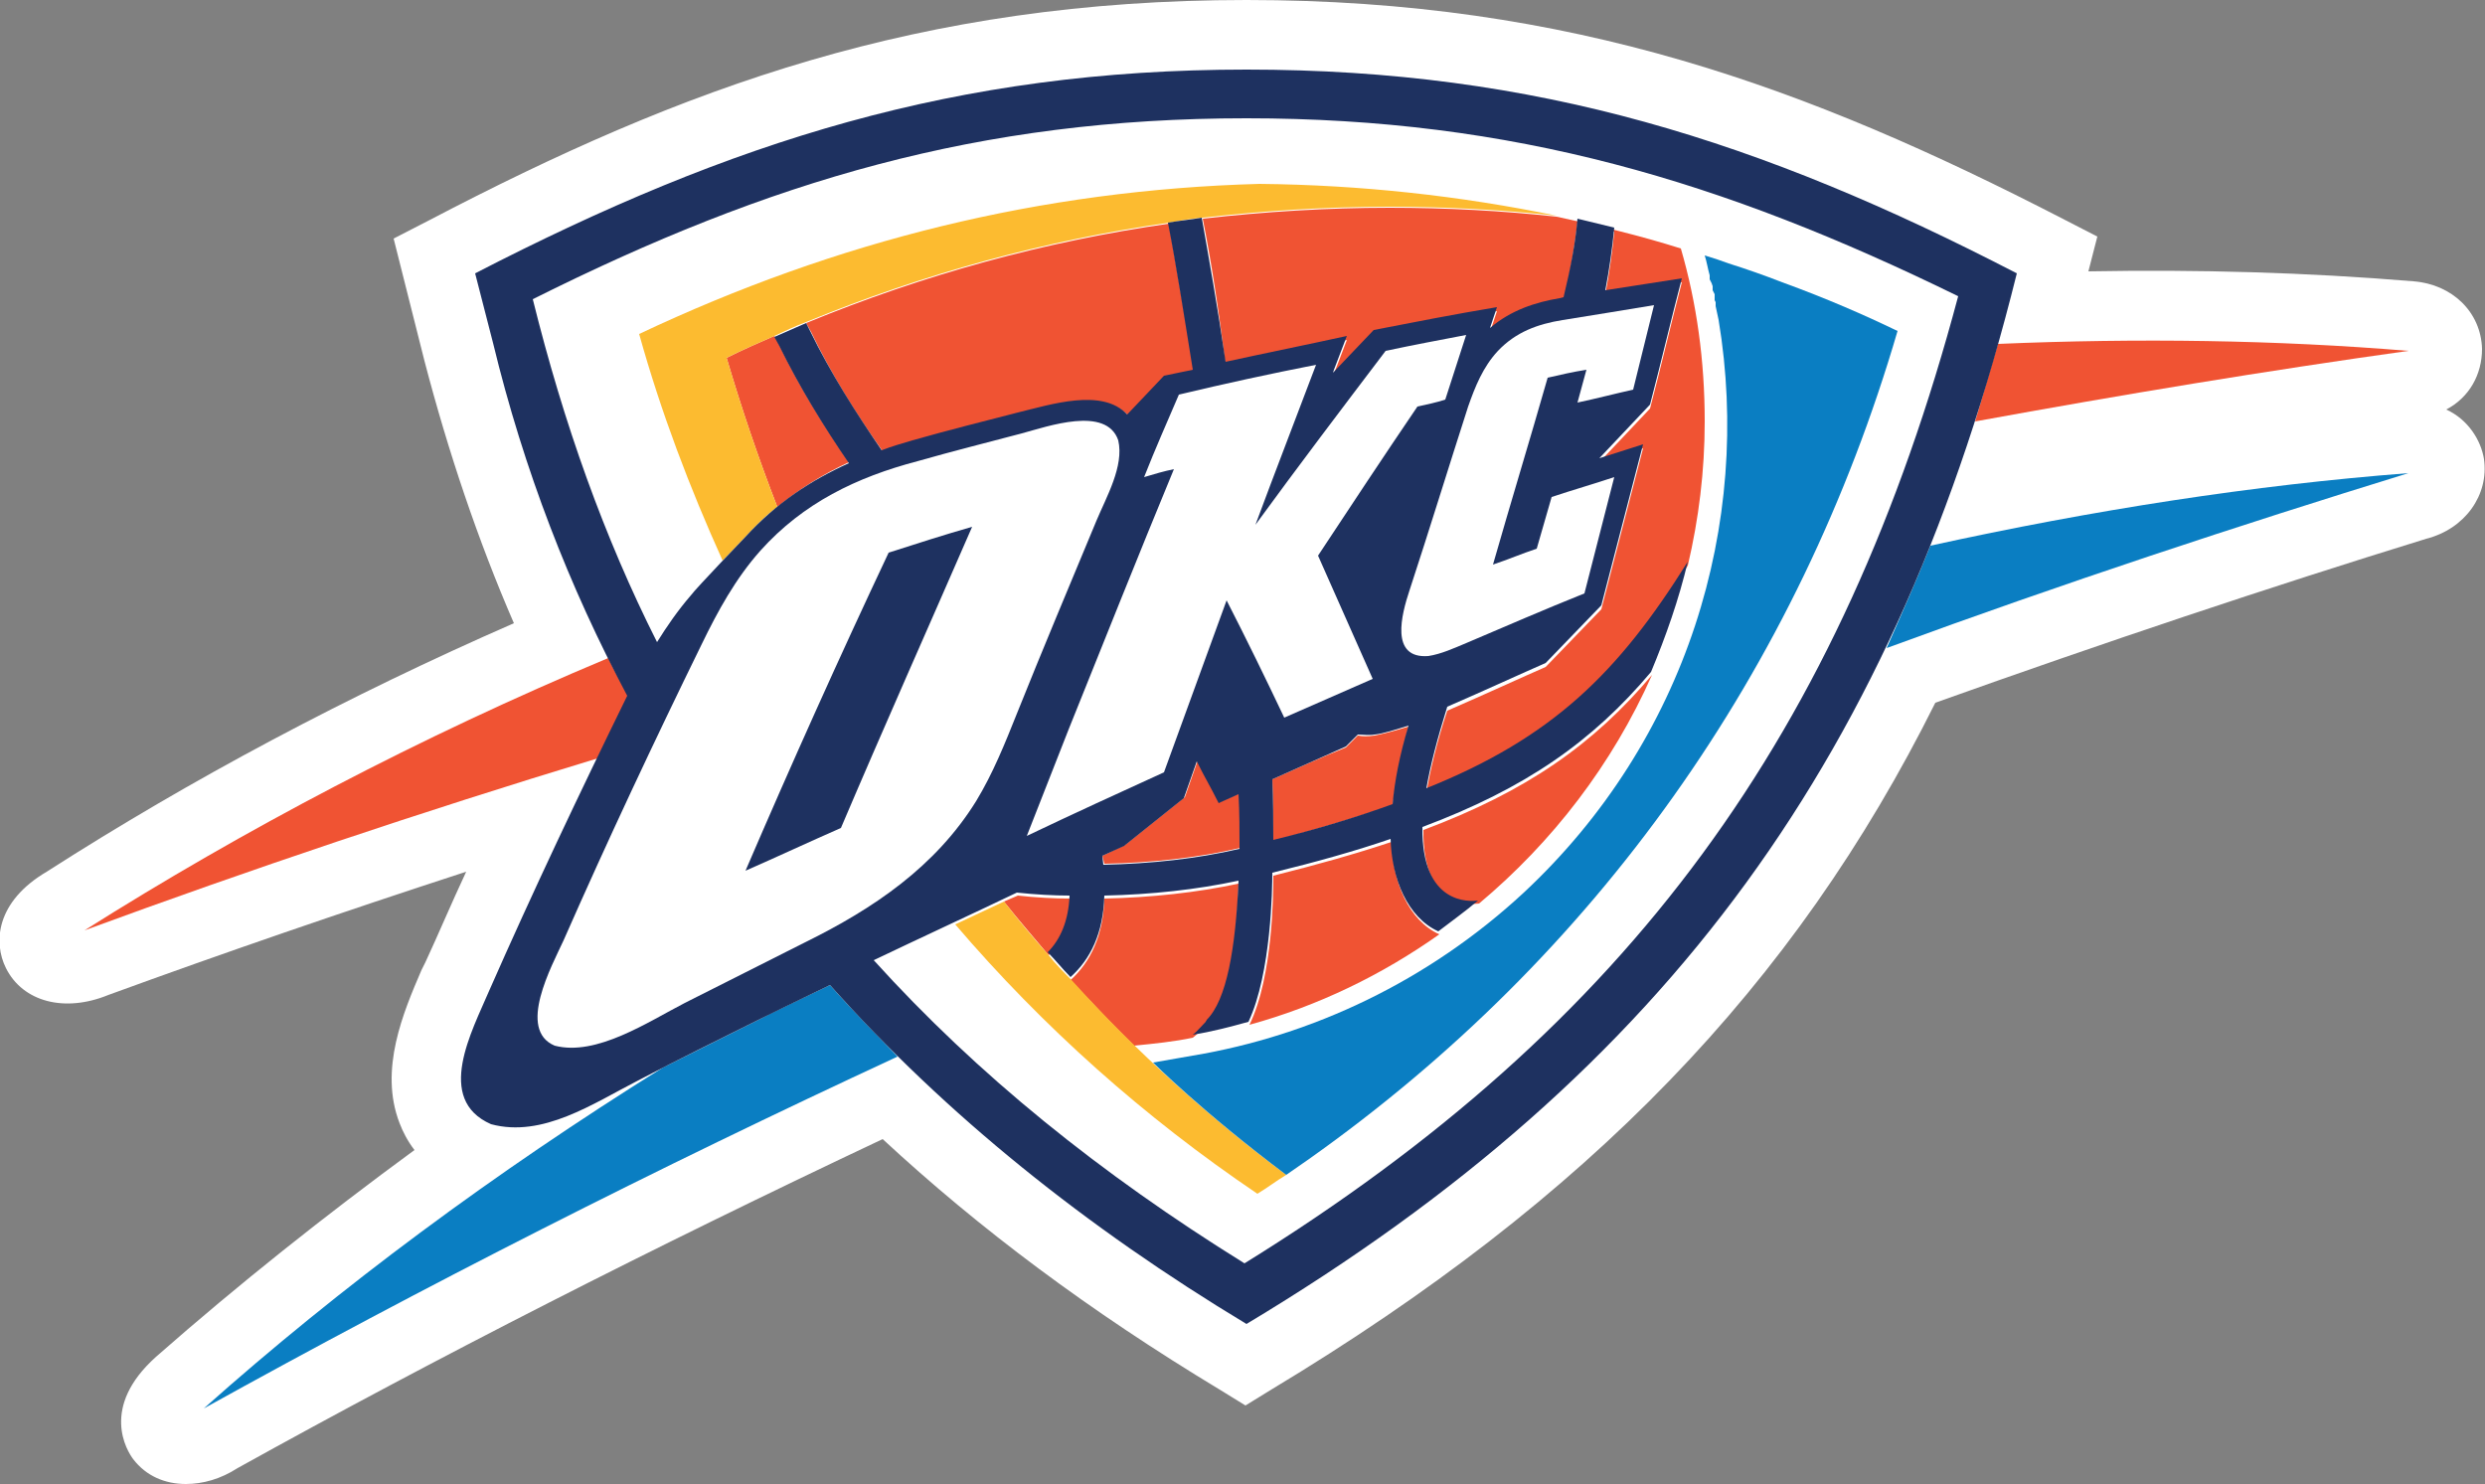 <?xml version="1.0" encoding="utf-8"?>
<!-- Generator: Adobe Illustrator 21.1.0, SVG Export Plug-In . SVG Version: 6.00 Build 0)  -->
<!DOCTYPE svg PUBLIC "-//W3C//DTD SVG 1.1//EN" "http://www.w3.org/Graphics/SVG/1.1/DTD/svg11.dtd">
<svg version="1.1" id="Layer_1" xmlns="http://www.w3.org/2000/svg" xmlns:xlink="http://www.w3.org/1999/xlink" x="0px" y="0px"
	 width="250px" height="149.3px" viewBox="0 0 250 149.3" style="enable-background:new 0 0 250 149.3;" xml:space="preserve">
<rect x="0" y="0" width="250" height="149.3" fill="#808080" stroke="none"/>
<style type="text/css">
	.st0{fill:#FFFFFF;}
	.st1{fill:#0A7EC2;}
	.st2{fill:#F05333;}
	.st3{fill:#FCBB30;}
	.st4{fill:#1E3160;}
</style>
<g>
	<path class="st0" d="M18.7,149.3c-2.1,0-4-0.8-5.3-2.5c-0.6-0.8-3.4-5.2,2.3-10.3c8.3-7.3,17-14.2,26-20.8
		c-0.7-0.9-1.2-1.9-1.5-2.7c-2.1-5.4,0.4-11.2,2.2-15.4l0.4-0.8c1.3-2.8,2.6-5.9,4.1-9.1c-12.6,4.1-24.5,8.2-36,12.4
		c-4.4,1.8-8.6,0.7-10.3-2.7c-1.3-2.6-1-6.7,4.1-9.7c14.5-9.3,30.3-17.7,47-25c-3.6-8.3-6.6-17.2-9-26.4l-3.1-12.3l3.5-1.8
		C68.7,8.8,92.5,0,125.4,0c32.7,0,56.5,8.8,82.1,22l3.5,1.8l-0.9,3.5c11-0.2,21.9,0.1,32.7,1c3.9,0.3,6.8,3.1,6.9,6.8
		c0,2.6-1.3,4.9-3.6,6.1c2.2,1,3.5,3.1,3.8,5c0.5,3.6-1.9,7-5.8,8c-15.9,4.9-32.6,10.5-49.4,16.5c-14.2,28.5-34.9,49.9-66.8,69.1
		l-2.6,1.6l-2.6-1.6c-13.1-7.9-24.2-16.2-33.9-25.2c-23.1,10.9-44.9,22-64.9,33.1C22.2,148.8,20.4,149.3,18.7,149.3z M90.8,102.6
		l2.5,2.4c9.2,8.9,19.4,16.8,32,24.6c29.4-18.1,48.3-38.3,61.3-65.1l0.9-1.8l1.9-0.7c7-2.5,13.9-4.9,20.8-7.3
		c-3.9,0.7-7.8,1.4-11.8,2.3l-8.9,1.9l3.1-8.5c1-2.6,1.9-5.3,2.7-7.9l0.9-2.8l2.9-0.6c3.2-0.6,6.5-1.2,9.9-1.7
		c-1.8,0-3.6,0.1-5.4,0.2l-7,0.3l2-6.7c0.2-0.7,0.4-1.3,0.6-2c-31.6-15.8-52.5-19.1-74-19.1C96,10,74.2,17.6,51.3,29.1l1.1,4.7
		C55.1,44.2,58.6,54,62.9,63l2.3,4.7l-4.8,2C52.9,73,45.6,76.4,38.4,80c5.3-1.8,10.7-3.5,16.3-5.3l11-3.5l-5,10.5
		c-3.3,7-6.3,13.7-8.8,19.3l-0.3,0.8c-0.9,2.2-2.7,6.2-2.1,7.7c0.1,0.3,0.5,0.6,0.9,0.8c0.3,0.1,0.7,0.1,1.2,0.2l13,1.6l-10.8,7.5
		c-1.9,1.3-3.9,2.7-5.8,4.1c12.7-6.5,25.9-13,39.6-19.4L90.8,102.6z M242,38.3C242,38.3,242.1,38.3,242,38.3
		C242.1,38.3,242,38.3,242,38.3z"/>
	<path class="st0" d="M51,115.3c-0.8-0.1-1.5-0.2-2.2-0.4c-7.5-3.2-3.6-11-1.4-16.1c2.9-6.5,5.8-12.9,8.9-19.4
		c-16.2,5.2-31.9,10.5-47.2,16C5.3,97,3,94.5,7.4,91.9C22.9,82,40,73,58.4,65.2c-4.5-9.4-8.1-19.5-10.8-30.2l-2.1-8.5
		C72.3,12.6,94.9,5,125.4,5c30.4,0,53,7.6,79.8,21.4c-0.5,2-1,4.1-1.6,6.1c13.3-0.5,26.3-0.2,38.8,0.8c3,0.2,3,3.6,0.1,3.9
		c-13.9,2-28,4.2-42.3,6.8c-0.9,2.7-1.8,5.4-2.8,8.1c15.3-3.2,30.2-5.4,44.7-6.6c3.7-0.3,3.8,3.2,0.7,3.9
		c-16.9,5.2-34.2,11-51.7,17.3c-14.9,30.8-36.7,51.3-65.8,68.8c-12.9-7.8-24.7-16.4-35.5-26.9c-23.9,11.2-46.8,22.8-68.4,34.8
		c-3.3,2.1-6.2,0.3-2.3-3.2C28.9,131.6,39.6,123.2,51,115.3"/>
	<path class="st1" d="M20.5,141.7c13.7-12.2,29.2-23.7,46.2-34.3c3.2-1.6,6.4-3.2,9.6-4.8c1.3-0.7,3.9-1.9,7.2-3.5
		c2.2,2.5,4.5,4.8,6.8,7.2C65.9,117.6,42.5,129.5,20.5,141.7 M194.2,54.9c16.4-3.6,32.5-6.1,48.1-7.3c-17.2,5.3-34.8,11.1-52.5,17.6
		C191.3,61.8,192.8,58.4,194.2,54.9"/>
	<path class="st2" d="M8.5,93.6c16-10.1,33.6-19.4,52.7-27.4c0.6,1.3,1.3,2.5,2,3.8c-1,2.1-2,4.2-3.1,6.3
		C42.3,81.7,25.1,87.5,8.5,93.6 M201,34.6c14.2-0.6,28-0.4,41.3,0.7c-14.3,2-28.8,4.4-43.6,7.1C199.5,39.8,200.2,37.2,201,34.6"/>
	<path class="st0" d="M125.4,11.9c26.9,0,48,6.3,71.8,18.2c-11.6,43.9-33,73.4-71.8,97.3c-14.6-9-27-19.1-37.3-30.5
		c4.6-2.2,9.8-4.7,14.4-6.8c1.8,0.2,3.6,0.3,5.3,0.3c-0.1,2.5-0.9,4.4-2.2,5.7c0.7,0.9,1.5,1.7,2.3,2.5c2-1.8,3.3-4.5,3.4-8.2
		c4.7-0.1,9.3-0.6,13.5-1.5c-0.2,6.9-1.2,12-3.2,14c-0.1,0.1-0.1,0.1-0.1,0.2c-0.5,0.5-0.9,1-1.3,1.3c1.9-0.4,3.8-0.8,5.6-1.3
		c2.4-4.9,2.4-13.5,2.4-15c4.4-1.1,8.3-2.2,11.9-3.4c0.1,4,1.8,7.9,4.8,9.3c1.4-1,2.7-2,4-3.1c-0.8,0.1-5.7,0.5-5.6-7.4
		c10.3-3.9,17.1-8.6,23-15.6c1.6-3.5,2.8-7.2,3.7-11.1c-7.1,11.2-13.6,17.7-26.3,22.8c0.4-2.2,1-4.9,2.1-8.2
		c3.7-1.6,7.6-3.4,9.9-4.4l5.6-5.8c1.4-5.4,2.8-10.8,4.2-16.2l-4.4,1.4l5.1-5.4c1.1-4.2,2.1-8.5,3.2-12.7c-2.6,0.4-5.1,0.8-7.7,1.2
		c0.4-2.1,0.7-4.2,0.9-6.3c-1.2-0.3-2.5-0.6-3.7-0.9c-0.3,2.4-0.7,5-1.4,7.9l-0.4,0.1c-2.4,0.4-4.9,1.2-7,3l0.7-2.1
		c-4.1,0.7-8.2,1.5-12.4,2.3l-4.1,4.3l0.1-0.3l1.3-3.4c-4.1,0.8-8.1,1.7-12.2,2.6C122.6,31,121.8,26,121,22
		c-1.1,0.1-2.3,0.3-3.4,0.5c0.7,4.1,1.6,9.1,2.5,14.8l-2.9,0.6l-3.7,3.9c-2.6-2.7-7.8-1-11-0.2c-3.6,0.9-7.1,1.8-10.6,2.8
		c-1.1,0.3-2.1,0.6-3.1,1c-2.7-3.8-5.2-7.8-7.2-12l-0.4-0.8C80.1,33,79.1,33.5,78,34l0.5,0.9c2,4.2,4.4,8,7,11.8
		c-3.9,1.6-7.5,4-10.5,7.3c0,0-5,5.2-5.6,5.8c-1.3,1.5-2.4,3.1-3.4,4.7C60.8,54,56.6,42.5,53.5,30C77.4,18.2,98.5,11.9,125.4,11.9
		 M128,78.4c2.5-1.1,4.9-2.2,7.4-3.2l1.2-1.2c0.5,0.1,1,0.1,1.7,0c1-0.2,2.1-0.5,3.4-0.9c-0.8,3-1.3,5.7-1.6,7.9
		c-3.5,1.2-7.5,2.4-12,3.6C128.1,82.5,128.1,80.5,128,78.4 M110.9,86.1l2.3-1.1l6-4.8l1.3-3.7c0.9,1.7,1.3,2.4,2.2,4.2l2-0.9
		c0.1,1.9,0.1,3.7,0.1,5.5c-4.3,1-8.9,1.5-13.7,1.6L110.9,86.1z"/>
	<path class="st2" d="M139.8,20.9c5.7,0,11.3,0.3,16.8,0.9c4.2,0.9,8.4,1.9,12.5,3.2c1.6,5.5,2.4,11.3,2.4,17.4
		c0,5-0.6,9.8-1.7,14.5c-7.1,11.2-13.6,17.7-26.3,22.8c0.4-2.2,1-4.9,2.1-8.2c3.7-1.6,7.6-3.4,9.9-4.4l5.6-5.8
		c1.4-5.4,2.8-10.8,4.2-16.2l-4.4,1.4l5.1-5.4c1.1-4.2,2.1-8.5,3.2-12.7c-2.6,0.4-5.1,0.8-7.7,1.2c0.4-2.1,0.7-4.2,0.9-6.3
		c-1.2-0.3-2.5-0.6-3.7-0.9c-0.3,2.4-0.7,5-1.4,7.9l-0.4,0.1c-2.4,0.4-4.9,1.2-7,3l0.7-2.1c-4.1,0.7-8.2,1.5-12.4,2.3l-4.1,4.3
		l0.1-0.3l1.3-3.4c-4.1,0.8-8.1,1.7-12.2,2.6C122.6,31,121.8,26,121,22C127.2,21.3,133.5,20.9,139.8,20.9 M166.2,67.9
		c-4,9-10,16.8-17.4,23c-0.8,0.1-5.7,0.5-5.6-7.4C153.6,79.6,160.3,74.9,166.2,67.9 M144.8,94c-5.8,4.1-12.2,7.2-19.1,9.1
		c2.4-4.9,2.4-13.5,2.4-15c4.4-1.1,8.3-2.2,11.9-3.4C140.1,88.7,141.7,92.6,144.8,94 M120,104.4c-1.9,0.4-3.9,0.6-5.9,0.8
		c-2.2-2.1-4.3-4.4-6.4-6.6c2-1.8,3.3-4.5,3.4-8.2c4.7-0.1,9.3-0.6,13.5-1.5c-0.2,6.9-1.2,12-3.2,14c-0.1,0.1-0.1,0.1-0.1,0.2
		C120.9,103.6,120.4,104.1,120,104.4 M105.5,96.1c-1.5-1.8-3-3.5-4.5-5.4l1.4-0.6c1.8,0.2,3.6,0.3,5.3,0.3
		C107.6,92.9,106.8,94.7,105.5,96.1 M78.2,51c-1.9-4.9-3.6-9.9-5.1-15c1.6-0.8,3.2-1.5,4.8-2.2l0.5,0.9c2,4.2,4.4,8,7,11.8
		C82.8,47.7,80.4,49.2,78.2,51 M81.1,32.5c11.9-4.9,24-8.2,36.5-10c0.7,4.1,1.6,9.1,2.5,14.8l-2.9,0.6l-3.7,3.9
		c-2.6-2.7-7.8-1-11-0.2c-3.6,0.9-7.1,1.8-10.6,2.8c-1.1,0.3-2.1,0.6-3.1,1c-2.7-3.8-5.2-7.8-7.2-12L81.1,32.5z M128,78.4
		c2.5-1.1,4.9-2.2,7.4-3.2l1.2-1.2c0.5,0.1,1,0.1,1.7,0c1-0.2,2.1-0.5,3.4-0.9c-0.8,3-1.3,5.7-1.6,7.9c-3.5,1.2-7.5,2.4-12,3.6
		C128.1,82.5,128.1,80.5,128,78.4 M110.9,86.1l2.3-1.1l6-4.8l1.3-3.7c0.9,1.7,1.3,2.4,2.2,4.2l2-0.9c0.1,1.9,0.1,3.7,0.1,5.5
		c-4.3,1-8.9,1.5-13.7,1.6L110.9,86.1z"/>
	<path class="st3" d="M126.5,120.1c-11.4-7.7-21.6-16.8-30.4-27.1l4.9-2.3c1.4,1.8,2.9,3.6,4.5,5.4c0.7,0.9,1.5,1.7,2.3,2.5
		c6.5,7.2,13.7,13.7,21.6,19.6C128.4,118.8,127.5,119.5,126.5,120.1 M72.7,56.4c-3.3-7.3-6.2-14.9-8.4-22.8
		c19.9-9.4,40.5-14.5,62.4-15.1c10.2,0.1,20.2,1.2,29.9,3.2c-5.5-0.6-11.1-0.9-16.8-0.9c-6.4,0-12.6,0.4-18.8,1.1
		c-1.2,0.1-2.3,0.3-3.4,0.5c-12.5,1.8-24.6,5.1-36.5,10c-1.1,0.4-2.1,0.9-3.2,1.4c-1.6,0.7-3.2,1.4-4.8,2.2c1.5,5.1,3.2,10.1,5.1,15
		C77,51.9,76,52.9,75,54L72.7,56.4z"/>
	<path class="st4" d="M47.8,27.5C73.6,14.2,96.2,7,125.4,7s51.8,7.2,77.5,20.5c-12,48.2-34.8,80.1-77.5,105.7
		c-16.1-9.7-30.2-21-41.9-34.1c-3.3,1.6-5.8,2.8-7.2,3.5c-4,2-8.1,4-12.1,6.1c-4.5,2.3-9.6,5.8-14.8,4.4c-5.7-2.5-1.9-9.4-0.2-13.4
		c4.4-10,9.1-19.9,13.9-29.7c-5.8-10.9-10.4-22.7-13.5-35.5L47.8,27.5z M125.4,11.9c-26.9,0-48,6.3-71.8,18.2
		c3.1,12.5,7.2,24,12.5,34.5c1-1.6,2.1-3.2,3.4-4.7C70,59.2,75,54,75,54c3.1-3.4,6.6-5.7,10.4-7.4c-2.6-3.8-5-7.7-7-11.8l-0.5-0.9
		c1.1-0.5,2.1-0.9,3.2-1.4l0.4,0.8c2.1,4.3,4.6,8.2,7.2,12c1-0.4,2.1-0.7,3.1-1c3.5-1,7.1-1.9,10.6-2.8c3.3-0.8,8.5-2.5,11,0.2
		l3.7-3.9l2.9-0.6c-0.9-5.6-1.7-10.7-2.5-14.8c1.1-0.2,2.3-0.3,3.4-0.5c0.7,4,1.6,9,2.4,14.5c4.1-0.9,8.1-1.7,12.2-2.6l-1.3,3.4
		l-0.1,0.3l4.1-4.3c4.1-0.8,8.2-1.6,12.4-2.3l-0.7,2.1c2.1-1.8,4.6-2.6,7-3l0.4-0.1c0.7-2.9,1.2-5.5,1.4-7.9
		c1.2,0.3,2.5,0.6,3.7,0.9c-0.2,2.1-0.5,4.2-0.9,6.3c2.6-0.4,5.1-0.8,7.7-1.2c-1.1,4.2-2.1,8.5-3.2,12.7l-5.1,5.4l4.4-1.4
		c-1.4,5.4-2.8,10.8-4.2,16.2l-5.6,5.8c-2.3,1-6.2,2.8-9.9,4.4c-1,3.2-1.7,5.9-2.1,8.2c12.7-5.1,19.3-11.6,26.3-22.8
		c-0.9,3.8-2.2,7.5-3.7,11.1c-5.9,7-12.6,11.7-23,15.6c-0.1,7.9,4.8,7.5,5.6,7.4c-1.3,1.1-2.7,2.1-4,3.1c-3.1-1.4-4.7-5.3-4.8-9.3
		c-3.5,1.2-7.4,2.3-11.9,3.4c0,1.5-0.1,10.1-2.4,15c-1.8,0.5-3.7,1-5.6,1.3c0.4-0.3,0.8-0.8,1.3-1.3c0-0.1,0.1-0.1,0.1-0.2
		c2-2,2.9-7.1,3.2-14c-4.2,0.9-8.8,1.4-13.5,1.5c-0.1,3.8-1.4,6.4-3.4,8.2c-0.8-0.8-1.5-1.7-2.3-2.5c1.3-1.3,2.1-3.2,2.2-5.7
		c-1.6,0-3.4-0.1-5.3-0.3c-4.6,2.2-9.8,4.6-14.4,6.8c10.4,11.5,22.8,21.5,37.3,30.5c38.8-24,60.1-53.4,71.8-97.3
		C173.3,18.2,152.2,11.9,125.4,11.9 M128,78.4c0.1,2.1,0.1,4.2,0.1,6.1c4.5-1.1,8.4-2.3,12-3.6c0.2-2.3,0.7-4.9,1.6-7.9
		c-1.3,0.4-2.5,0.8-3.4,0.9c-0.6,0.1-1.2,0-1.7,0l-1.2,1.2C132.9,76.2,130.5,77.3,128,78.4 M110.9,86.1L111,87
		c4.8-0.1,9.4-0.6,13.7-1.6c0-1.8,0-3.6-0.1-5.5l-2,0.9c-0.9-1.8-1.3-2.4-2.2-4.2l-1.3,3.7l-6,4.8L110.9,86.1z"/>
	<path class="st0" d="M92.3,46.4c-6.1,1.6-11.5,4.2-15.8,9c-2.5,2.8-4.3,6.1-5.9,9.4c-4.8,9.8-9.5,19.8-13.9,29.8
		c-1.2,2.6-4.7,9-0.9,10.6c4.2,1.1,9.4-2.4,13.1-4.3c4-2,8.1-4.1,12.1-6.1c6.9-3.4,13.1-7.6,17.2-14.2c1.7-2.8,2.9-5.8,4.1-8.8
		c2.6-6.5,5.3-12.9,8-19.4c1-2.4,2.8-5.5,2.2-8.1c-1.2-3.5-7.1-1.4-9.7-0.7C99.4,44.5,95.8,45.4,92.3,46.4 M84.6,83.3
		c-3.2,1.4-6.4,2.9-9.6,4.3c4.6-10.7,9.4-21.4,14.4-32c2.8-0.9,5.6-1.8,8.4-2.6C93.4,63.1,88.9,73.2,84.6,83.3 M139.4,35.3
		c-4.4,5.8-8.8,11.6-13.1,17.5c2-5.4,4.1-10.8,6.1-16.1c-4.6,0.9-9.2,1.9-13.8,3c-1.2,2.8-2.4,5.5-3.5,8.3c1-0.3,2-0.6,3-0.8
		c-3.6,8.7-7.1,17.5-10.6,26.2c-1.4,3.6-2.8,7.1-4.2,10.7c4.6-2.2,9.2-4.3,13.8-6.4c2.1-5.8,4.2-11.5,6.3-17.3
		c2,3.9,3.9,7.8,5.8,11.8c3-1.3,5.9-2.6,8.9-3.9c-1.8-4.1-3.7-8.3-5.5-12.4c3.3-5,6.6-10,10-15c0.9-0.2,1.9-0.4,2.8-0.7
		c0.7-2.2,1.4-4.3,2.1-6.5C144.9,34.2,142.2,34.7,139.4,35.3 M157.2,32.2c-2.5,0.4-4.7,1.2-6.5,3.1c-1.5,1.6-2.3,3.6-3,5.6
		c-2,6.2-3.9,12.4-5.9,18.5c-0.8,2.4-2,6.9,1.9,6.6c1.3-0.2,2.6-0.8,3.8-1.3c4-1.7,7.9-3.4,11.9-5c1-3.9,2-7.8,3-11.7
		c-2.1,0.7-4.2,1.3-6.3,2c-0.5,1.7-1,3.5-1.5,5.2c-1.5,0.5-2.9,1.1-4.4,1.6c1.8-6.3,3.7-12.5,5.5-18.8c1.3-0.3,2.6-0.6,3.9-0.8
		c-0.3,1.1-0.6,2.2-0.9,3.3c1.9-0.4,3.8-0.9,5.6-1.3c0.7-2.8,1.4-5.7,2.1-8.5C163.4,31.2,160.3,31.7,157.2,32.2"/>
	<path class="st1" d="M173.9,26.5c1.9,0.6,3.6,1.2,5.4,1.9c4.4,1.6,8.3,3.3,11.6,4.9c-10,34.2-30.4,62.9-59.2,83.3l-2.3,1.6
		c-8.4-6.3-13.4-11.3-13.4-11.3l4-0.7c12-2,23.7-7.5,33.3-16.4c16.4-15.3,23-37.1,19.6-57.6c-0.1-0.5-0.2-0.9-0.3-1.4v-0.2v-0.2
		l-0.1-0.2V30v-0.2v-0.2l-0.1-0.2l-0.1-0.2V29v-0.2l-0.1-0.3l-0.1-0.2l-0.1-0.2v-0.2v-0.2c-0.2-0.7-0.3-1.4-0.5-2
		C172.2,25.9,173.1,26.2,173.9,26.5 M174.2,26.9c1.8,0.6,3.6,1.2,5.3,1.9C177.8,28.1,176,27.5,174.2,26.9"/>
</g>
</svg>

